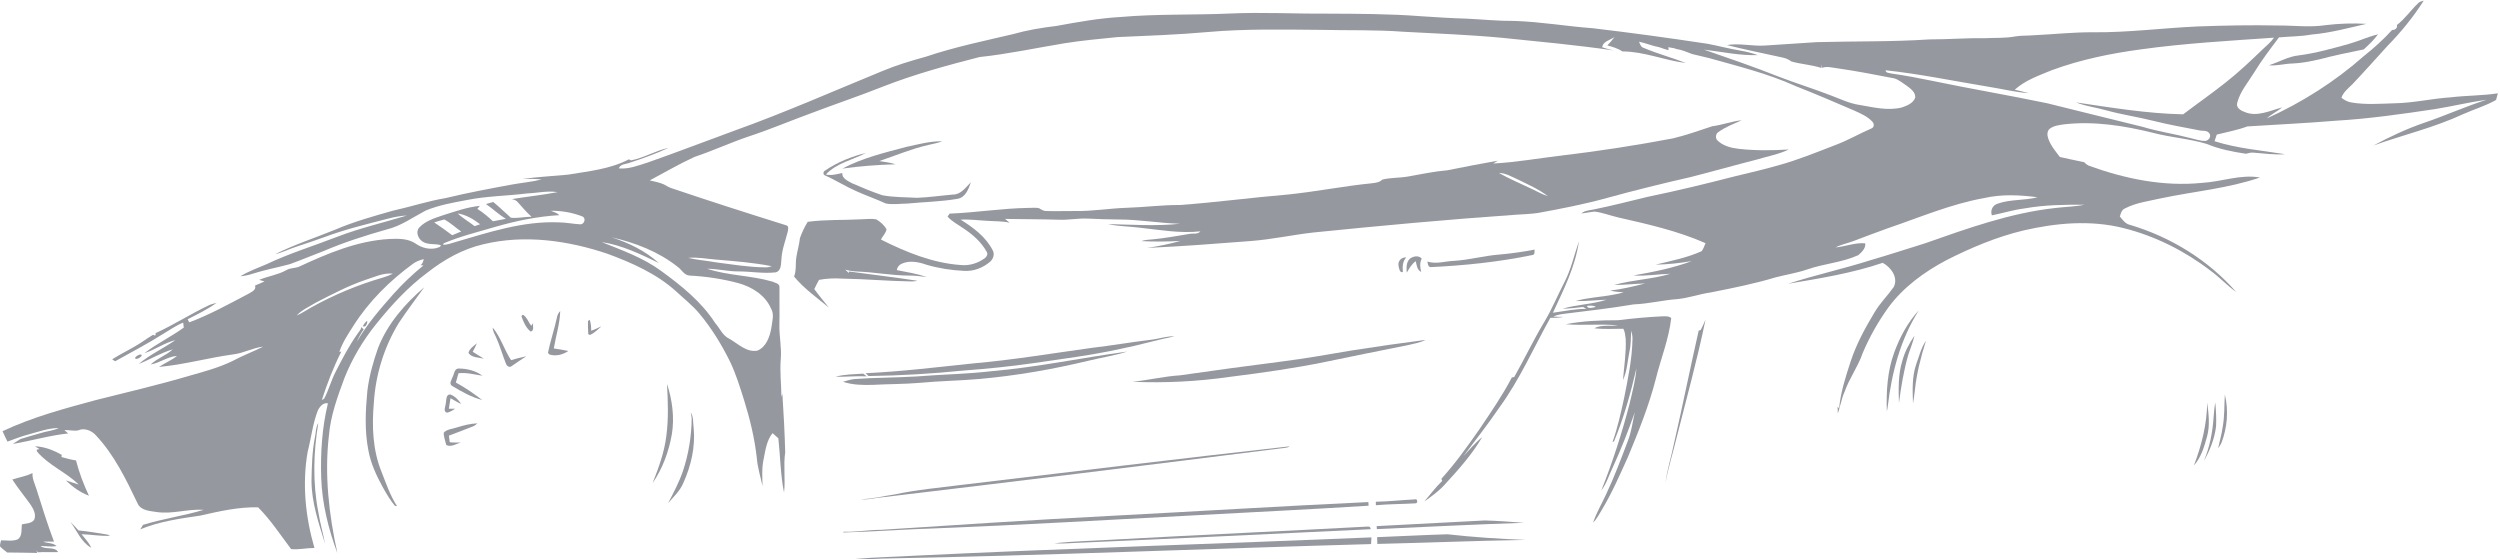 <svg width="970" height="217" viewBox="0 0 970 217" fill="none" xmlns="http://www.w3.org/2000/svg">
<path d="M938.025 1.452C938.608 0.729 939.519 0.498 940.393 0.262C936.404 6.59 931.631 12.396 926.415 17.747C921.885 22.721 917.41 27.743 912.789 32.626C911.174 34.248 909.249 35.681 908.471 37.928C909.655 38.833 910.979 39.604 912.497 39.781C917.95 40.698 923.512 40.23 929.02 40.078C936.379 39.969 943.581 38.232 950.916 37.758C956.982 37.035 963.121 37.133 969.163 36.209C968.932 37.072 968.702 37.928 968.471 38.785C964.451 41.08 959.952 42.392 955.737 44.269C944.559 49.486 932.487 52.31 920.913 56.452C927.222 53.063 933.738 49.996 940.527 47.664C948.706 44.894 956.575 41.323 964.803 38.7C958.112 39.635 951.529 41.244 944.862 42.319C932.117 44.226 919.353 46.066 906.48 46.826C894.991 47.791 883.46 48.313 871.965 49.054C868.121 50.494 864.071 51.217 860.106 52.225C859.796 53.075 859.511 53.931 859.244 54.788C868.115 57.624 877.454 58.347 886.587 59.828C882.507 60.126 878.444 59.561 874.388 59.227C873.362 59.112 872.372 59.434 871.413 59.658C866.251 58.887 861.065 57.879 856.238 55.857C849.48 53.804 842.369 53.373 835.55 51.575C824.256 48.787 812.536 46.904 800.89 48.241C798.971 48.52 796.906 48.751 795.309 49.941C794.216 50.852 794.259 52.449 794.702 53.682C795.595 56.421 797.52 58.638 799.226 60.91C802.347 61.669 805.511 62.227 808.65 62.926C809.13 63.478 809.701 63.916 810.356 64.238C824.365 69.358 839.394 72.467 854.35 70.955C861.885 70.56 869.287 67.535 876.872 68.872C864.454 73.141 851.277 74.24 838.483 76.943C833.734 78.036 828.773 78.625 824.401 80.915C823.175 81.474 822.835 82.834 822.501 84.006C823.594 85.3 824.65 86.879 826.442 87.249C842.205 91.938 856.803 100.902 867.66 113.304C864.12 110.814 861.193 107.571 857.689 105.032C847.688 97.343 836.139 91.549 823.885 88.488C811.164 85.288 797.811 86.484 785.163 89.406C774.694 91.908 764.73 96.117 755.154 100.969C746.604 105.524 738.534 111.373 732.735 119.231C728.752 124.77 725.357 130.746 722.704 137.032C720.937 142.267 717.536 146.731 715.727 151.954C714.47 154.663 714.081 157.639 713.073 160.421C713.013 159.516 713.007 158.617 712.994 157.712L713.565 158.52C714.136 152.234 716.115 146.173 718.065 140.196C720.281 133.437 723.724 127.175 727.373 121.102C729.468 117.561 732.444 114.664 734.794 111.318C736.615 107.601 733.676 103.738 730.507 101.971C718.605 106.016 706.139 108.008 693.788 110.103C704.414 106.654 715.35 104.279 726.001 100.884C732.99 98.856 739.906 96.572 746.865 94.422C763.333 88.634 779.959 82.634 797.41 80.709C801.218 80.235 805.08 80.198 808.85 79.427C801.096 79.397 793.293 79.488 785.63 80.848C781.295 81.383 777.117 82.701 772.848 83.557C772.138 81.613 773.158 79.567 775.168 78.996C780.105 77.265 785.515 77.848 790.573 76.53C783.711 75.656 776.662 75.279 769.867 76.846C756.939 79.154 744.825 84.383 732.45 88.573C728.053 90.201 723.639 91.78 719.273 93.481C716.923 94.373 714.427 94.847 712.187 95.995C716.043 95.655 719.789 94.064 723.694 94.404C724.034 96.244 722.327 97.884 721.028 98.995C714.737 101.88 707.693 102.269 701.208 104.546C697.207 105.913 693.029 106.556 688.954 107.607C680.702 110.103 672.238 111.786 663.797 113.456C659.443 114.069 655.278 115.612 650.9 116.049C645.192 116.444 639.624 117.901 633.898 118.096C625.026 119.584 616.088 120.64 607.156 121.721C605.613 121.892 604.083 122.189 602.662 122.809C603.986 122.924 605.328 122.985 606.67 122.967C604.97 123.276 603.245 123.349 601.533 123.294C595.023 134.986 589.619 147.357 581.689 158.204C577.305 164.641 572.501 170.776 567.789 176.976C570.188 174.486 572.38 171.784 575.088 169.603C571.129 176.399 565.846 182.266 560.539 188.036C558.25 190.611 555.396 192.591 552.615 194.595C554.904 191.892 557.035 189.056 559.586 186.584C559.501 186.384 559.343 185.977 559.264 185.77C564.632 179.831 569.313 173.29 573.898 166.725C578.355 160.111 582.897 153.533 586.601 146.452C586.832 146.403 587.293 146.312 587.524 146.27C591.483 139.292 594.926 132.034 599.043 125.141C602.109 120.112 604.314 114.646 607.022 109.435C609.615 104.455 610.775 98.916 612.62 93.651C611.23 103.496 606.67 112.435 602.529 121.345C606.828 120.75 611.127 119.821 615.481 119.845C615.049 119.602 614.63 119.353 614.218 119.116C611.582 119.426 608.941 119.748 606.287 119.766C611.874 118.144 617.782 118.077 623.332 116.292C619.33 116.426 615.353 116.911 611.351 116.808C616.167 115.405 621.249 115.272 626.162 114.306C627.449 114.118 628.7 113.765 629.975 113.438C628.208 113.304 626.441 113.17 624.722 112.745C629.319 112.205 633.831 111.142 638.306 109.982C634.292 110.091 630.303 110.583 626.295 110.571C633.412 108.524 640.978 108.397 648.101 106.228C643.328 106.344 638.555 107.231 633.794 106.872C641.445 105.53 649.108 104.024 656.413 101.303C651.774 102.087 647.093 102.627 642.387 102.67C648.368 101.23 654.488 100.028 660.142 97.501C660.98 96.657 661.229 95.4 661.751 94.355C650.9 89.563 639.259 86.97 627.746 84.334C624.722 83.636 621.808 82.47 618.717 82.105C616.993 82.239 615.304 82.658 613.586 82.81C614.861 81.662 616.646 81.644 618.243 81.291C625.342 79.882 632.337 78.018 639.381 76.354C650.797 74.01 662.115 71.246 673.403 68.343C678.887 66.995 684.4 65.762 689.829 64.195C697.498 62.1 704.864 59.075 712.272 56.215C716.996 54.454 721.35 51.891 725.971 49.899C727.155 49.546 727.331 48.125 726.541 47.287C724.659 45.18 721.963 44.056 719.449 42.902C711.901 39.623 704.323 36.416 696.672 33.391C685.961 28.551 674.509 25.733 663.232 22.569C661.022 21.974 658.775 21.549 656.565 20.978C654.549 20.2 652.539 19.32 650.39 19.004C650.22 18.937 649.868 18.809 649.698 18.749C649.102 18.639 647.918 18.421 647.323 18.311C647.341 18.603 647.378 19.186 647.396 19.484C646.206 19.162 645.077 18.791 643.941 18.372C643.893 18.36 643.795 18.33 643.747 18.317C641.075 17.82 638.579 16.72 635.926 16.186C636.333 17.024 636.594 18.178 637.608 18.524C643.006 20.82 648.683 22.344 654.155 24.451C645.902 23.462 638.027 20 629.659 19.957L629.483 19.963C627.728 18.761 625.67 18.178 623.648 17.625C624.625 16.599 625.548 15.518 626.423 14.394C624.826 15.506 621.784 16.119 621.68 18.354C623.132 18.87 624.644 19.222 626.156 19.575C611.764 17.479 597.282 16.155 582.818 14.674C570.091 13.483 557.315 12.997 544.551 12.323C533.858 11.509 523.134 11.831 512.423 11.588C497.849 11.461 483.246 11.145 468.715 12.42C456.989 13.477 445.221 13.872 433.472 14.4C426.671 15.117 419.852 15.688 413.099 16.781C402.078 18.585 391.142 20.959 380.03 22.144C367.339 25.399 354.66 28.855 342.443 33.653C333.365 37.254 324.111 40.358 314.984 43.831C306.89 46.771 298.954 50.154 290.768 52.856C283.573 55.249 276.687 58.48 269.485 60.879C263.541 63.6 257.881 66.922 252.101 69.989C253.928 70.475 255.847 70.742 257.584 71.544C258.525 72.084 259.472 72.643 260.504 73.001C275.327 78.012 290.234 82.792 305.166 87.456C306.137 87.754 305.767 89.029 305.676 89.77C304.813 93.305 303.405 96.736 303.204 100.41C302.968 102.287 303.295 104.996 300.994 105.67C296.191 106.228 291.357 105.311 286.542 105.311C282.449 105.348 278.448 104.267 274.355 104.285C282.595 106.994 291.418 106.83 299.713 109.271C300.697 109.745 302.488 109.976 302.433 111.385C302.366 116.262 302.53 121.132 302.403 126.009C302.306 130.461 303.32 134.87 302.943 139.322C302.53 144.211 303.15 149.094 303.198 153.989C303.289 153.691 303.472 153.108 303.563 152.811C304.061 160.348 304.455 167.909 304.662 175.458C303.897 180.657 304.807 185.916 304.206 191.127C302.804 184.204 302.779 177.067 301.996 170.059C301.255 169.379 300.508 168.705 299.749 168.049C297.442 170.903 296.98 174.735 296.276 178.221C295.517 181.635 295.808 185.127 295.851 188.588C295.068 184.914 293.908 181.313 293.622 177.553C292.784 170.029 290.993 162.643 288.752 155.428C287.131 150.278 285.558 145.079 283.202 140.203C279.948 133.649 276.104 127.358 271.404 121.734C268.738 118.503 265.417 115.94 262.375 113.091C254.766 106.192 245.209 101.977 235.675 98.455C220.325 93.292 203.529 90.924 187.595 94.762C179.531 96.608 172.184 100.769 165.735 105.852C158.218 111.439 151.86 118.399 146.001 125.669C140.876 132.01 136.649 139.103 133.638 146.689C130.96 153.922 128.258 161.289 127.614 169.045C125.847 184.295 127.632 199.703 130.905 214.619C127.414 205.241 124.96 195.391 124.626 185.357C124.317 175.683 124.948 165.911 127.237 156.485C125.519 156.121 124.213 157.627 123.442 158.963C121.329 164.198 120.783 169.858 119.374 175.3C117.2 187.702 118.5 200.571 122.003 212.608C118.979 212.596 115.937 213.361 112.95 213.046C108.82 207.561 105.025 201.731 100.143 196.842C92.504 196.66 85.054 198.397 77.658 200.061C69.806 201.197 61.809 202.338 54.425 205.375C54.693 204.944 55.233 204.075 55.5 203.644C63.2 201.239 71.288 200.164 79.024 197.82C72.873 197.377 66.837 199.612 60.68 198.652C58.057 198.239 54.547 198.087 53.351 195.251C48.9 185.953 44.327 176.484 37.199 168.899C35.523 167.028 32.717 165.899 30.307 166.998C28.546 167.326 26.73 166.767 24.951 166.883C25.333 167.21 26.099 167.86 26.481 168.182C19.194 168.923 12.151 171.055 4.949 172.257C5.696 171.778 7.202 170.812 7.955 170.332C10.42 169.524 12.952 168.929 15.424 168.134C17.858 167.32 20.482 167.192 22.82 166.081C18.885 166.057 15.175 167.472 11.422 168.456C8.513 169.215 5.708 170.29 2.903 171.346C2.229 170.016 1.591 168.668 0.99 167.308C12.485 161.866 24.835 158.568 37.071 155.258C49.337 152.185 61.651 149.288 73.784 145.717C79.291 144.144 84.865 142.65 90.045 140.154C93.956 138.028 98.145 136.492 102.117 134.5C98.079 134.925 94.478 137.069 90.44 137.512C80.803 138.824 71.373 141.508 61.682 142.365C63.953 140.84 66.546 139.832 68.683 138.095C65.028 138.356 62.028 140.804 58.451 141.423C61.008 139.036 64.445 137.925 67.007 135.563C62.386 136.887 58.275 139.48 53.818 141.229C58.154 137.555 63.4 135.198 68.045 131.967C63.783 133.018 60.176 135.708 56.016 137.044C60.819 133.309 66.388 130.68 71.306 127.102C71.276 126.847 71.209 126.331 71.179 126.076L71.088 125.177C68.367 126.234 65.993 127.971 63.485 129.435C57.389 133.321 50.964 136.637 44.667 140.172C44.382 139.978 43.811 139.595 43.52 139.401C47.339 136.996 51.474 135.125 55.221 132.611C56.587 131.663 57.965 130.734 59.405 129.89C60.23 130.376 60.54 130.169 60.34 129.271C67.45 126.034 74.033 121.758 81.095 118.418C82.03 117.999 83.038 117.78 84.028 117.519C80.53 120.039 76.638 121.916 72.806 123.871C72.964 124.169 73.28 124.77 73.431 125.068C81.313 122.134 88.685 118.023 96.117 114.142C97.356 113.316 99.548 112.678 98.971 110.765C100.216 110.31 101.418 109.745 102.627 109.186C101.928 108.986 101.236 108.785 100.544 108.591C103.981 107.133 107.794 106.666 111.061 104.844C112.537 103.896 114.37 104.121 115.961 103.508C127.067 98.339 138.671 93.42 151.059 92.728C154.514 92.582 158.333 92.478 161.303 94.537C163.586 96.147 166.525 96.918 169.275 96.28C169.864 95.995 170.988 95.989 171.03 95.133C168.729 94.416 166.063 95.126 163.956 93.736C162.268 92.63 161.157 90.019 162.645 88.312C165.037 85.701 168.583 84.656 171.838 83.533C176.544 82.069 181.244 80.356 186.18 79.876C185.938 80.168 185.452 80.757 185.209 81.049C187.395 82.421 189.393 84.079 191.257 85.859C192.927 85.531 194.603 85.203 196.279 84.899C193.51 83.253 191.202 80.97 188.549 79.166C189.496 78.935 190.431 78.65 191.378 78.37C193.765 80.289 195.92 82.47 198.216 84.48C200.869 84.778 203.553 84.079 206.225 84.091C204.33 82.379 202.648 80.453 200.972 78.534C200.371 77.769 199.473 77.386 198.544 77.253C204.464 76.305 210.445 75.674 216.341 74.55C212.419 73.912 208.459 74.902 204.531 75.048C196.728 76.038 188.81 76.056 181.08 77.623C175.694 78.644 170.223 79.579 165.14 81.711C160.185 84.322 155.522 87.729 149.996 89.041C141.726 91.397 133.51 94.003 125.604 97.392C121.214 99.032 116.915 100.89 112.506 102.481C107.679 103.793 102.742 104.692 97.969 106.216C96.445 106.733 94.86 107.048 93.257 107.194C96.445 105.239 99.985 104 103.398 102.512C112.306 98.291 121.754 95.4 130.923 91.841C139.716 88.464 148.909 86.363 157.89 83.612C155.437 83.745 153.002 84.182 150.628 84.814C142.248 86.982 133.801 89.011 125.689 92.066C122.1 93.335 118.5 94.574 114.88 95.758C112.148 96.627 109.579 97.981 106.774 98.625C114.279 94.847 122.319 92.284 130.085 89.096C137.299 86.004 144.883 83.891 152.419 81.753C159.317 80.235 166.039 77.994 173.016 76.834C181.371 74.799 189.836 73.232 198.295 71.659C202.235 70.918 206.261 70.609 210.166 69.631C207.682 69.364 205.18 69.364 202.691 69.455C208.538 68.611 214.441 68.337 220.319 67.772C228.358 66.43 236.677 65.647 244.031 61.815L244.79 62.233C249.854 61.28 254.372 58.419 259.411 57.363C254.554 59.616 249.496 61.45 244.407 63.114C242.938 63.74 240.715 63.527 240.102 65.331C243.903 65.707 247.51 64.238 251.074 63.138C262.527 59.136 273.839 54.751 285.237 50.591C304.583 43.655 323.388 35.341 342.394 27.549C347.896 25.247 353.616 23.553 359.354 21.962C370.351 18.245 381.749 15.912 393.031 13.246C398.514 11.698 404.143 10.744 409.796 10.082C418.054 8.582 426.331 7.07 434.723 6.596C448.847 5.357 463.043 5.873 477.192 5.248C489.761 4.671 502.331 5.375 514.9 5.29C527.033 5.351 539.177 5.351 551.273 6.292C557.151 6.681 563.029 7.064 568.919 7.228C575.185 7.531 581.446 8.175 587.724 8.127C597.871 8.454 607.896 10.21 618.013 10.957C632.908 12.706 647.773 14.752 662.601 17C666.803 17.801 670.938 18.913 675.164 19.617C677.514 19.994 679.822 20.601 682.075 21.391C675.013 21.621 668.084 20.085 661.113 19.247C670.823 22.611 680.557 25.927 690.108 29.729C696.836 32.329 703.74 34.436 710.462 37.06C714.008 38.384 717.464 40.09 721.247 40.673C726.711 41.578 732.377 43.084 737.891 41.706C739.913 41.001 742.402 40.054 743.119 37.825C743.234 35.772 741.37 34.43 739.906 33.337C738.322 32.31 736.852 30.992 735.036 30.416C727.653 28.982 720.263 27.561 712.818 26.492C710.833 26.249 708.774 25.599 706.831 26.358C706.825 26.012 706.813 25.32 706.813 24.974C706.758 25.314 706.655 26 706.6 26.34C702.829 25.126 698.834 24.931 695.039 23.844C694.006 23.049 692.792 22.557 691.529 22.302C684.358 20.729 677.156 19.277 670.033 17.485C674.97 16.66 679.943 18.014 684.91 17.662C691.572 17.255 698.233 16.763 704.894 16.35C719.486 15.949 734.089 16.259 748.663 15.287C755.749 15.311 762.823 14.698 769.921 14.825C773.953 14.619 778.046 14.874 782.042 14.115C784.288 13.744 786.584 13.878 788.855 13.69C796.712 13.319 804.557 12.451 812.439 12.524C825.828 12.633 839.139 10.872 852.504 10.27C863.009 9.876 873.52 9.675 884.031 9.894C890.115 9.87 896.236 10.689 902.29 9.76C907.56 9.123 912.874 8.94 918.181 9.256C911.119 10.866 904.087 12.797 896.849 13.404C892.684 14.169 888.439 14.121 884.243 14.509C880.94 18.907 877.582 23.273 874.71 27.968C872.384 31.825 869.251 35.329 868.073 39.768C867.423 41.633 869.251 42.842 870.763 43.376C875.608 45.575 880.776 42.902 885.524 41.657C883.618 43.218 881.341 44.251 879.537 45.933C893.145 39.775 905.933 31.673 917.148 21.773C921.059 18.658 924.781 15.323 928.145 11.619C929.226 11.71 930.331 10.896 929.997 9.706C933.07 7.361 935.268 4.124 938.025 1.452ZM830.632 19.162C818.882 20.741 807.181 23.146 796.044 27.257C791.065 29.322 785.776 31.126 781.72 34.813C783.529 35.207 785.333 35.651 787.13 36.149C781.702 35.748 776.401 34.406 771.039 33.574C757.904 31.412 744.855 28.685 731.612 27.264C731.642 28.351 732.917 28.259 733.713 28.502C738.941 29.256 744.139 30.209 749.312 31.284C764.292 34.424 779.394 36.944 794.374 40.078C806.719 43.084 819.034 46.249 831.391 49.224C837.53 51.077 843.899 51.982 850.099 53.622C851.89 54.029 853.67 54.684 855.54 54.684C856.839 54.636 858.066 53.124 857.307 51.879C856.487 50.366 854.471 50.919 853.093 50.542C847.221 49.395 841.319 48.35 835.52 46.892C829.478 45.368 823.296 44.487 817.291 42.829C813.38 41.706 809.282 41.256 805.499 39.732C819.283 41.76 833.091 44.074 847.057 44.354C852.528 40.2 858.175 36.282 863.555 32.001C868.638 28.023 873.319 23.553 877.977 19.083C879.458 17.643 881.134 16.356 882.306 14.619C865.055 15.827 847.767 16.775 830.632 19.162ZM213.676 81.784C214.86 82.221 216.117 82.579 217.046 83.484C208.69 83.952 200.462 85.646 192.423 87.948C185.646 89.958 178.736 91.616 172.214 94.379C172.117 94.519 171.923 94.793 171.826 94.932C173.477 95.078 175.074 94.343 176.665 93.93C189.702 90.116 202.934 85.725 216.706 86.272C219.566 86.272 222.371 86.903 225.219 87.043C226.779 86.988 227.49 84.62 225.929 83.97C222.037 82.451 217.853 81.735 213.676 81.784ZM177.546 82.822C179.58 84.68 181.991 86.047 184.146 87.747C184.857 87.504 185.573 87.255 186.29 87C183.703 85.063 180.801 83.259 177.546 82.822ZM168.48 86.302C170.854 87.887 173.186 89.539 175.457 91.264C176.617 90.778 177.777 90.298 178.942 89.818C176.708 88.337 174.777 86.375 172.384 85.16C171.061 85.452 169.779 85.913 168.48 86.302ZM237.284 92.078C243.915 94.216 250.412 97.337 255.616 102.044C248.53 98.625 241.304 95.108 233.453 93.924C241.359 97.112 249.544 99.985 256.479 105.087C264.36 110.82 272.175 117.069 277.501 125.359C279.316 127.37 280.361 130.194 282.917 131.414C286.348 133.303 289.548 136.783 293.823 136.061C297.29 134.652 298.693 130.655 299.276 127.23C299.591 124.71 300.545 121.91 299.081 119.565C296.853 114.458 291.722 111.318 286.536 109.866C280.373 108.221 274.033 107.255 267.664 106.927C265.441 106.86 264.506 104.613 262.891 103.496C255.477 97.623 246.429 94.143 237.284 92.078ZM267.038 100.058C270.457 100.878 273.985 101.097 277.44 101.74C283.919 102.566 290.392 103.69 296.95 103.732C297.806 103.787 298.65 103.562 299.464 103.289C292.378 101.892 285.182 101.339 277.999 100.732C274.349 100.471 270.706 99.694 267.038 100.058ZM160.246 102.342C151.186 108.949 143.074 116.984 137.062 126.501C135.022 129.708 132.86 132.921 131.658 136.559L132.441 136.395C129.399 142.438 126.934 148.784 124.863 155.216C125.088 155.088 125.543 154.827 125.768 154.699C127.565 151.274 128.525 147.466 130.334 144.041C132.897 139.03 135.514 134.002 138.787 129.41C139.273 128.596 140.147 127.898 140.159 126.884C140.481 127.187 140.803 127.503 141.125 127.813C140.032 129.295 139.181 130.929 138.441 132.611C142.345 125.857 147.47 119.936 152.619 114.118C156.196 110.091 160.125 106.399 164.284 102.991L163.106 102.888C163.987 102.421 164.193 101.412 164.412 100.532C162.936 100.908 161.479 101.425 160.246 102.342ZM141.659 108.646C135.022 110.911 128.816 114.215 122.586 117.391C120.048 118.995 117.158 120.179 115.093 122.426C117.085 121.594 118.852 120.337 120.74 119.292C129.569 114.379 138.963 110.468 148.672 107.662C149.96 107.285 151.223 106.805 152.407 106.168C148.618 105.767 145.175 107.565 141.659 108.646ZM619.136 119.08C618.389 118.418 616.816 118.618 615.802 118.654C615.705 119.972 618.268 119.383 619.136 119.08Z" fill="#9698A0"/>
<path d="M911.368 17.036C915.187 15.949 918.812 14.242 922.674 13.313C921.095 15.512 919.11 17.352 917.13 19.174C911.35 20.328 905.557 21.542 899.855 23.049C896.436 23.802 892.993 24.518 889.49 24.646C886.405 24.688 883.393 25.642 880.302 25.32C884.237 24.136 887.844 21.864 891.997 21.482C898.58 20.619 904.98 18.809 911.368 17.036Z" fill="#9698A0"/>
<path d="M664.344 48.988C668.224 48.484 671.904 47.081 675.796 46.637C672.687 48.052 669.444 49.267 666.663 51.283C665.619 52.006 665.479 53.694 666.433 54.551C668.594 56.616 671.624 57.393 674.521 57.733C681 58.48 687.546 58.401 694.049 58C690.12 59.907 685.767 60.648 681.619 61.918C673.112 64.08 664.672 66.485 656.17 68.653C645.247 71.149 634.365 73.821 623.563 76.797C614.764 79.239 605.795 80.97 596.821 82.615C594.027 83.041 591.198 83.12 588.386 83.302C561.996 85.124 535.661 87.571 509.35 90.231C501.268 91.173 493.295 92.922 485.177 93.529C471.812 94.55 458.447 95.618 445.058 96.189C449.423 95.552 453.771 94.677 458.022 93.475C452.964 93.778 447.893 93.796 442.835 93.553C444.298 93.001 445.889 93.013 447.426 92.849C452.126 92.4 456.771 91.525 461.428 90.772C462.861 90.42 464.683 91.076 465.752 89.764C457.821 90.638 449.873 89.162 441.991 88.318C437.959 87.796 433.842 87.863 429.871 86.94C439.186 87.158 448.567 87.808 457.852 86.818C449.921 86.606 442.058 85.16 434.109 85.166C430.071 85.13 426.027 85.014 421.995 84.814C418.334 84.644 414.709 85.385 411.053 85.263C404.015 85.039 396.978 85.063 389.94 84.942C390.329 85.257 391.106 85.895 391.494 86.211L391.701 86.405C389.078 85.774 386.369 85.907 383.698 85.719C380.036 85.555 376.393 85.027 372.719 85.215C377.619 88.288 382.538 91.889 385.204 97.179C385.999 98.655 385.368 100.471 384.177 101.534C381.39 103.945 377.698 105.36 373.988 105.093C369.106 104.868 364.23 104.109 359.536 102.742C356.458 101.649 352.905 100.914 349.815 102.348C348.788 102.779 348.139 103.72 347.951 104.795C351.867 105.548 355.85 106.229 359.633 107.486C357.338 107.231 355.049 106.891 352.735 106.927C345.989 106.909 339.334 105.591 332.6 105.348C331.021 105.299 329.448 105.044 327.936 104.619C328.416 105.026 328.902 105.457 329.315 105.955L329.333 105.324C338.186 106.563 347.076 107.559 355.911 108.931C355.079 109.18 354.205 109.21 353.361 109.198C344.447 109.047 335.557 108.239 326.643 108.099C323.68 107.905 320.704 108.038 317.784 108.591C317.116 109.757 316.515 110.966 315.95 112.186C317.729 114.652 319.709 116.966 321.597 119.347C316.976 115.496 311.863 111.919 308.099 107.297C309.046 104.917 308.584 102.342 308.973 99.87C309.337 97.343 310.121 94.896 310.382 92.351C311.171 90.177 312.161 88.027 313.406 86.065C320.2 85.142 327.105 85.47 333.948 85.093C335.952 85.069 337.992 84.741 339.984 85.1C341.569 86.029 343.014 87.316 343.955 88.907C343.828 90.45 342.431 91.555 341.824 92.958C351.515 97.805 361.844 102.068 372.768 102.827C376.126 103.18 379.514 102.129 382.186 100.101C382.927 99.548 383.406 98.491 382.811 97.659C380.704 93.851 377.334 90.918 373.733 88.555C371.669 87.091 369.319 85.956 367.649 84.006C367.849 83.727 368.262 83.162 368.463 82.883C378.633 82.494 388.713 80.83 398.903 80.666C400.33 80.721 401.866 80.405 403.244 80.83C404.131 81.371 405.048 81.972 406.153 81.875C409.79 82.002 413.439 81.838 417.089 81.875C423.799 82.002 430.448 80.836 437.151 80.624C444.05 80.417 450.911 79.488 457.821 79.542C471.824 78.522 485.741 76.639 499.732 75.473C510.674 74.356 521.476 72.169 532.425 71.094C533.785 70.906 535.279 70.773 536.293 69.704C539.56 68.853 543.015 69.078 546.342 68.483C551.4 67.596 556.428 66.491 561.559 66.072C568.069 64.724 574.621 63.533 581.16 62.343C580.559 62.695 579.964 63.066 579.387 63.442C588.307 62.974 597.112 61.377 605.978 60.339C620.411 58.626 634.79 56.403 649.078 53.694C654.258 52.462 659.286 50.652 664.344 48.988ZM581.573 67.098C585.666 69.436 590.032 71.228 594.276 73.275C596.371 74.253 598.381 75.431 600.598 76.135C597.045 73.402 592.91 71.593 588.909 69.631C586.54 68.598 584.239 67.135 581.573 67.098Z" fill="#9698A0"/>
<path d="M351.691 56.992C356.263 56.002 360.854 54.751 365.566 54.8C363.835 55.571 361.923 55.778 360.107 56.264C353.604 57.751 347.453 60.387 341.144 62.495C343.275 62.835 345.443 63.084 347.513 63.734C340.603 63.946 333.711 64.456 326.868 65.41C334.616 61.28 343.251 59.227 351.691 56.992Z" fill="#9698A0"/>
<path d="M320.188 66.145C324.955 62.871 330.463 60.709 336.043 59.312C330.845 62.094 324.597 63.199 320.437 67.712C322.575 68.191 324.712 67.596 326.795 67.123C326.637 69.242 328.963 70.189 330.511 71.058C334.373 72.759 338.29 74.38 342.285 75.74C346.718 76.591 351.26 76.481 355.753 76.749C360.459 76.585 365.135 75.88 369.829 75.479C372.907 75.479 374.723 72.649 376.709 70.718C375.81 73.317 374.632 76.609 371.529 77.137C365.135 78.255 358.613 78.346 352.165 78.978C349.341 78.996 346.457 79.506 343.676 78.947C339.929 77.222 336.025 75.892 332.272 74.186C328.125 72.364 324.275 69.928 320.146 68.07C319.186 67.809 319.381 66.448 320.188 66.145Z" fill="#9698A0"/>
<path d="M581.616 98.777C586.231 98.37 590.827 97.744 595.375 96.839C595.436 97.659 595.588 98.947 594.422 98.983C581.409 101.667 568.172 103.028 554.916 103.653C553.999 103.277 553.993 102.293 553.829 101.479L553.981 101.522C557.26 102.542 560.679 101.352 564.018 101.224C569.945 100.884 575.695 99.238 581.616 98.777Z" fill="#9698A0"/>
<path d="M547.016 100.374C548.31 99.402 550.441 98.941 551.631 100.343C550.781 101.983 550.987 103.781 551.425 105.506C549.785 104.759 549.67 102.84 549.312 101.333C547.727 102.457 546.761 104.17 545.82 105.809C545.693 103.963 545.559 101.777 547.016 100.374Z" fill="#9698A0"/>
<path d="M542.638 103.161C542.231 101.321 543.768 99.718 545.613 99.888C544.168 101.449 544.138 103.55 544.308 105.542C543.063 106.022 542.814 104.018 542.638 103.161Z" fill="#9698A0"/>
<path d="M146.729 134.907C150.379 125.608 157.095 117.877 164.606 111.458C161.29 116.073 157.829 120.622 154.684 125.378C149.006 134.724 145.691 145.474 145.047 156.388C144.258 165.322 144.598 174.62 148.017 183.025C149.796 187.562 151.374 192.257 154.04 196.368C153.828 196.338 153.409 196.271 153.202 196.241C151.411 194.085 149.99 191.662 148.624 189.226C146.104 184.647 143.833 179.837 142.916 174.656C141.434 167.132 141.805 159.418 142.521 151.833C143.195 146.039 144.786 140.391 146.729 134.907Z" fill="#9698A0"/>
<path d="M734.994 136.668C737.162 130.771 740.216 125.05 744.503 120.422C737.417 131.566 733.974 144.581 732.462 157.59C732.401 158.252 732.256 158.902 732.092 159.546C731.83 151.839 732.286 143.962 734.994 136.668Z" fill="#9698A0"/>
<path d="M216.025 123.465C216.22 122.426 216.584 121.424 217.367 120.689C217.24 125.602 215.679 130.358 214.872 135.192C216.748 135.411 218.6 135.818 220.458 136.2C218.351 137.67 215.528 138.356 213.08 137.494C212.965 137.342 212.728 137.038 212.613 136.887C213.524 132.362 215.048 127.977 216.025 123.465Z" fill="#9698A0"/>
<path d="M202.345 122.778C202.63 121.387 203.802 122.79 204.142 123.294C204.956 124.205 205.326 125.663 206.231 126.349C206.395 126.076 206.717 125.535 206.875 125.268C206.595 126.392 207.451 128.299 205.897 128.651C204.057 127.212 203.104 124.922 202.345 122.778Z" fill="#9698A0"/>
<path d="M627.825 124.242C633.466 123.537 639.132 123.015 644.809 122.742C646.042 122.748 647.433 122.505 648.44 123.422C647.511 131.597 644.354 139.285 642.393 147.235C639.739 157.566 635.725 167.466 631.645 177.298C628.475 184.301 625.402 191.376 621.425 197.972C620.387 199.599 619.555 201.403 618.128 202.745C619.452 198.822 621.613 195.263 623.301 191.498C626.447 184.835 629.022 177.924 631.62 171.037C633.023 167.49 633.46 163.676 634.304 159.977C631.772 167.138 629.015 174.225 625.852 181.13C624.334 184.179 623.405 187.562 621.31 190.289C625.682 179.321 629.319 168.043 632.288 156.619C633.333 152.094 634.578 147.582 634.93 142.936C632.689 152.562 630.042 162.145 626.228 171.286C626.089 171.328 625.803 171.413 625.664 171.456C627.643 165.99 628.87 160.287 630.121 154.621C631.651 146.968 633.278 139.279 633.406 131.451C633.43 130.352 633.169 129.283 632.89 128.238C632.738 130.892 632.853 133.577 632.264 136.194C631.469 139.954 631.359 143.95 629.714 147.472C630.145 142.128 631.025 136.783 630.764 131.402C630.558 130.115 630.509 128.688 629.841 127.558C626.089 127.534 622.318 127.831 618.589 127.358C621.419 125.912 624.789 126.61 627.856 126.283C621.091 125.523 614.278 126.41 607.52 125.797C614.193 124.503 621.037 124.242 627.825 124.242Z" fill="#9698A0"/>
<path d="M228.127 124.576C228.303 124.448 228.644 124.187 228.814 124.06C229.299 125.432 229.378 126.89 229.384 128.335C230.732 127.807 232.062 127.23 233.368 126.604C231.941 127.801 230.635 129.277 228.856 129.969C228.704 129.89 228.401 129.732 228.249 129.653C228.164 127.965 228.079 126.264 228.127 124.576Z" fill="#9698A0"/>
<path d="M659.875 128.038C660.573 126.72 661.18 125.347 661.751 123.969C658.605 139.34 654.397 154.469 650.56 169.676C649.175 175.543 647.299 181.307 646.23 187.246C646.844 182.145 648.483 177.231 649.485 172.197C652.825 157.584 655.77 142.887 659.091 128.275L659.207 128.238C659.37 128.19 659.711 128.086 659.875 128.038Z" fill="#9698A0"/>
<path d="M140.712 126.683C141.094 125.888 141.616 125.183 142.278 124.588L142.509 124.618C142.515 125.39 142.242 126.064 141.689 126.629C141.446 126.641 140.955 126.671 140.712 126.683Z" fill="#9698A0"/>
<path d="M191.154 127.078C194.287 130.807 195.611 135.69 198.295 139.735C200.226 139.121 202.205 138.672 204.185 138.229C202.278 139.516 200.329 140.749 198.465 142.091C197.566 142.765 196.534 141.891 196.279 141.022C194.931 137.676 193.989 134.172 192.49 130.892C191.943 129.653 191.178 128.469 191.154 127.078Z" fill="#9698A0"/>
<path d="M446.327 131.852C449.484 131.554 452.563 130.364 455.751 130.491C448.664 131.912 441.73 134.002 434.631 135.392C423.653 137.816 412.48 139.2 401.368 140.846C392.272 142.152 383.127 143.1 373.964 143.761C361.674 144.994 349.341 145.747 336.99 145.905C336.614 145.535 336.237 145.164 335.861 144.806C349.845 144.156 363.75 142.444 377.668 140.992C393.091 139.65 408.369 137.069 423.695 134.961C431.261 134.069 438.767 132.775 446.327 131.852Z" fill="#9698A0"/>
<path d="M738.139 139.887C739.081 136.413 740.793 133.188 742.827 130.236C742.269 132.732 741.248 135.083 740.459 137.506C738.656 143.683 737.623 150.041 736.785 156.412C736.615 150.898 736.451 145.213 738.139 139.887Z" fill="#9698A0"/>
<path d="M524.482 135.976C533.997 134.469 543.549 133.127 553.101 131.876C550.866 133.048 548.322 133.388 545.899 133.99C535.424 136.036 524.968 138.21 514.518 140.36C502.161 142.905 489.664 144.66 477.149 146.227C464.653 148.019 451.968 148.675 439.362 148.128C445.562 147.527 451.628 146.009 457.852 145.626C470.804 143.768 483.774 141.988 496.762 140.342C506.047 139.182 515.258 137.542 524.482 135.976Z" fill="#9698A0"/>
<path d="M743.544 141.144C744.679 138.15 745.39 134.882 747.266 132.24C745.268 138.526 743.647 144.964 742.955 151.535C742.772 153.218 742.548 154.9 742.238 156.57C742.062 151.402 741.807 146.106 743.544 141.144Z" fill="#9698A0"/>
<path d="M181.766 136.929C182.094 135.344 183.806 134.22 185.039 133.188C184.571 134.324 183.994 135.405 183.418 136.486C184.863 137.354 186.29 138.253 187.717 139.158C185.713 138.66 182.986 138.83 181.766 136.929Z" fill="#9698A0"/>
<path d="M384.955 143.998C402.558 142.468 419.882 138.787 437.358 136.407C432.537 137.943 427.509 138.709 422.59 139.905C408.618 143.257 394.421 145.766 380.097 147.035C372.397 147.721 364.655 147.806 356.956 148.535C350.896 149.063 344.799 148.985 338.727 149.325C334.816 149.434 330.809 149.398 327.068 148.116C328.544 147.721 330.019 147.235 331.549 147.065C339.589 146.488 347.659 146.543 355.711 146.057C365.451 145.274 375.239 145.134 384.955 143.998Z" fill="#9698A0"/>
<path d="M54.298 137.536C56.466 137.488 52.895 140.166 52.367 138.909C52.731 138.174 53.581 137.822 54.298 137.536Z" fill="#9698A0"/>
<path d="M175.609 146.264C176.24 145.134 176.228 143.142 177.855 142.978C181.141 143.014 184.505 143.774 187.17 145.784C184.092 145.316 181.043 144.466 177.898 144.812C177.588 146.027 177.236 147.229 176.878 148.432C180.497 150.357 183.837 152.738 187.103 155.197C182.908 154.104 179.094 151.973 175.421 149.738C174.03 148.912 175.269 147.339 175.609 146.264Z" fill="#9698A0"/>
<path d="M324.153 146.179C327.639 145.189 331.307 145.255 334.901 144.97C335.381 145.316 335.861 145.669 336.353 146.027C332.278 145.839 328.216 146.252 324.153 146.179Z" fill="#9698A0"/>
<path d="M258.792 148.93C260.832 155.167 261.743 161.884 260.693 168.407C259.515 175.166 257.122 181.762 253.206 187.428C255.55 181.525 257.778 175.476 258.537 169.13C259.43 162.431 259.169 155.653 258.792 148.93Z" fill="#9698A0"/>
<path d="M172.986 156.315C173.259 155.167 172.985 152.811 174.838 153.096C176.598 153.77 177.953 155.246 178.985 156.783C177.528 156.127 176.186 155.264 174.789 154.499C174.589 155.859 174.388 157.22 174.157 158.58C174.971 158.58 175.791 158.586 176.611 158.599C175.615 159.169 174.655 159.868 173.52 160.123C171.686 159.686 172.973 157.56 172.986 156.315Z" fill="#9698A0"/>
<path d="M863.239 153.09C864.757 159.321 864.193 165.965 861.879 171.929C861.521 172.64 861.072 173.296 860.653 173.958C861.187 171.195 862.031 168.504 862.395 165.71C863.173 161.544 862.978 157.299 863.239 153.09Z" fill="#9698A0"/>
<path d="M856.396 156.194C856.943 160.554 857.519 165.061 856.335 169.379C855.242 173.338 854.046 177.48 851.229 180.596C854.228 172.81 856.281 164.581 856.396 156.194Z" fill="#9698A0"/>
<path d="M858.879 161.769C859.037 159.904 859.171 158.028 859.535 156.187C859.815 159.248 859.985 162.328 859.839 165.401C859.274 170.168 857.465 174.723 855.096 178.877C857.374 173.46 858.515 167.623 858.879 161.769Z" fill="#9698A0"/>
<path d="M267.992 160.014C269.176 161.799 268.842 164.095 269.145 166.129C269.831 173.387 268.143 180.675 265.18 187.277C263.911 190.398 261.391 192.724 259.223 195.215C261.361 191.151 263.51 187.07 264.998 182.716C267.184 176.15 268.301 169.245 268.38 162.328C268.326 161.538 268.137 160.779 267.992 160.014Z" fill="#9698A0"/>
<path d="M122.197 169.616C122.622 167.794 122.471 165.783 123.497 164.156C121.602 175.592 121.287 187.38 123.527 198.792C124.177 202.909 125.361 206.918 126.132 211.011C123.703 203.092 120.91 195.099 120.862 186.718C120.953 181.003 121.092 175.245 122.197 169.616Z" fill="#9698A0"/>
<path d="M177.127 165.893C179.768 165.048 182.464 164.362 185.251 164.253C184.668 164.769 184.067 165.291 183.308 165.522C180.26 166.688 177.236 167.921 174.17 169.032C174.285 169.877 174.394 170.727 174.504 171.577C175.918 171.747 177.345 171.729 178.766 171.686C177.005 172.227 174.935 173.606 173.156 172.664C172.809 171.091 172.111 169.506 172.172 167.891C173.411 166.494 175.463 166.463 177.127 165.893Z" fill="#9698A0"/>
<path d="M373.357 188.103C415.71 183.044 458.052 177.906 500.436 173.168C500.023 173.436 499.586 173.612 499.118 173.691C446.084 180.39 393.025 186.943 339.941 193.235C337.956 193.563 335.958 193.933 333.942 193.69C338.411 193.635 342.777 192.451 347.198 191.826C355.82 189.961 364.625 189.238 373.357 188.103Z" fill="#9698A0"/>
<path d="M13.565 173.168C17.257 173.29 20.791 174.687 23.955 176.497L23.87 177.335C25.722 177.833 27.568 178.379 29.481 178.64C30.732 183.365 32.413 187.933 34.514 192.342C31.126 191.072 28.12 188.904 25.552 186.39C27.228 186.906 28.88 187.483 30.549 188.018C25.619 183.195 18.897 180.547 14.403 175.252C14.355 175.057 14.264 174.662 14.215 174.468C14.488 174.407 15.041 174.286 15.314 174.225C14.877 173.958 14.003 173.43 13.565 173.168Z" fill="#9698A0"/>
<path d="M12.582 183.542L12.624 183.517C12.424 185.661 13.486 187.611 14.088 189.603C16.292 196.478 18.381 203.401 20.961 210.155C19.559 210.13 18.156 210.1 16.753 210.161C18.429 210.884 20.524 210.525 21.915 211.861C19.868 212.268 17.761 211.849 15.715 211.849C17.622 213.44 21.241 211.886 22.552 214.206C19.905 214.321 17.251 214.096 14.61 214.303L14.161 213.434C14.221 213.714 14.337 214.26 14.397 214.54C10.529 214.424 6.661 214.436 2.787 214.37C1.852 213.617 0.868 212.924 0.043 212.056C-0.134 211.236 0.285 210.446 0.413 209.651C2.52 209.62 4.755 210.076 6.771 209.317C8.811 208.126 8.191 205.412 8.507 203.45C10.104 203.073 12.072 203.152 13.207 201.768C14.173 199.8 13.055 197.601 11.956 195.943C9.606 192.615 6.989 189.481 4.779 186.056C7.366 185.175 10.141 184.829 12.582 183.542Z" fill="#9698A0"/>
<path d="M533.815 194.674C538.855 194.583 543.865 194.018 548.893 193.763C550.046 193.289 550.271 195.366 549.16 195.3C544.059 195.597 538.94 195.567 533.846 196.028C533.84 195.688 533.827 195.014 533.815 194.674Z" fill="#9698A0"/>
<path d="M429.822 200.213C463.523 198.464 497.206 196.374 530.919 194.802L531.028 196.217C508.221 197.656 485.395 198.743 462.582 199.994C429.403 201.755 396.237 203.687 363.04 205.005C351.09 205.369 339.158 206.28 327.214 206.602L327.25 206.304C332.12 206.499 336.948 205.569 341.818 205.575C371.14 203.668 400.469 201.731 429.822 200.213Z" fill="#9698A0"/>
<path d="M534.143 204.13C548.152 203.383 562.166 202.66 576.181 201.932C581.251 202.071 586.316 202.49 591.386 202.842C572.319 203.456 553.271 204.452 534.216 205.29L534.143 204.13Z" fill="#9698A0"/>
<path d="M27.337 202.527C28.418 203.571 29.444 204.677 30.452 205.8C34.272 206.171 38.067 206.839 41.856 207.446C42.062 207.549 42.463 207.768 42.67 207.877C38.978 208.096 35.322 207.367 31.636 207.27C32.966 208.971 34.533 210.525 35.389 212.542C31.485 210.355 29.906 205.94 27.337 202.527Z" fill="#9698A0"/>
<path d="M433.429 209.286C465.855 207.495 498.305 206.061 530.737 204.306C531.398 204.227 531.769 204.567 531.836 205.333C493.799 207.124 455.769 209.007 417.726 210.629C414.83 210.72 411.927 211.054 409.037 210.774C417.131 209.93 425.299 209.803 433.429 209.286Z" fill="#9698A0"/>
<path d="M534.331 208.412C543.434 208.078 552.53 207.555 561.638 207.3C571.718 208.442 581.853 209.08 591.987 209.493C572.787 209.79 553.599 210.61 534.404 211.041C534.368 210.161 534.344 209.286 534.331 208.412Z" fill="#9698A0"/>
<path d="M355.152 215.596C414.126 212.742 473.148 210.993 532.133 208.503C532.073 209.365 532.024 210.234 531.975 211.102C468.8 212.857 405.655 215.542 342.467 216.726C338.988 216.805 335.496 217.188 332.023 216.86C339.692 216.161 347.447 216.058 355.152 215.596Z" fill="#9698A0"/>
</svg>
